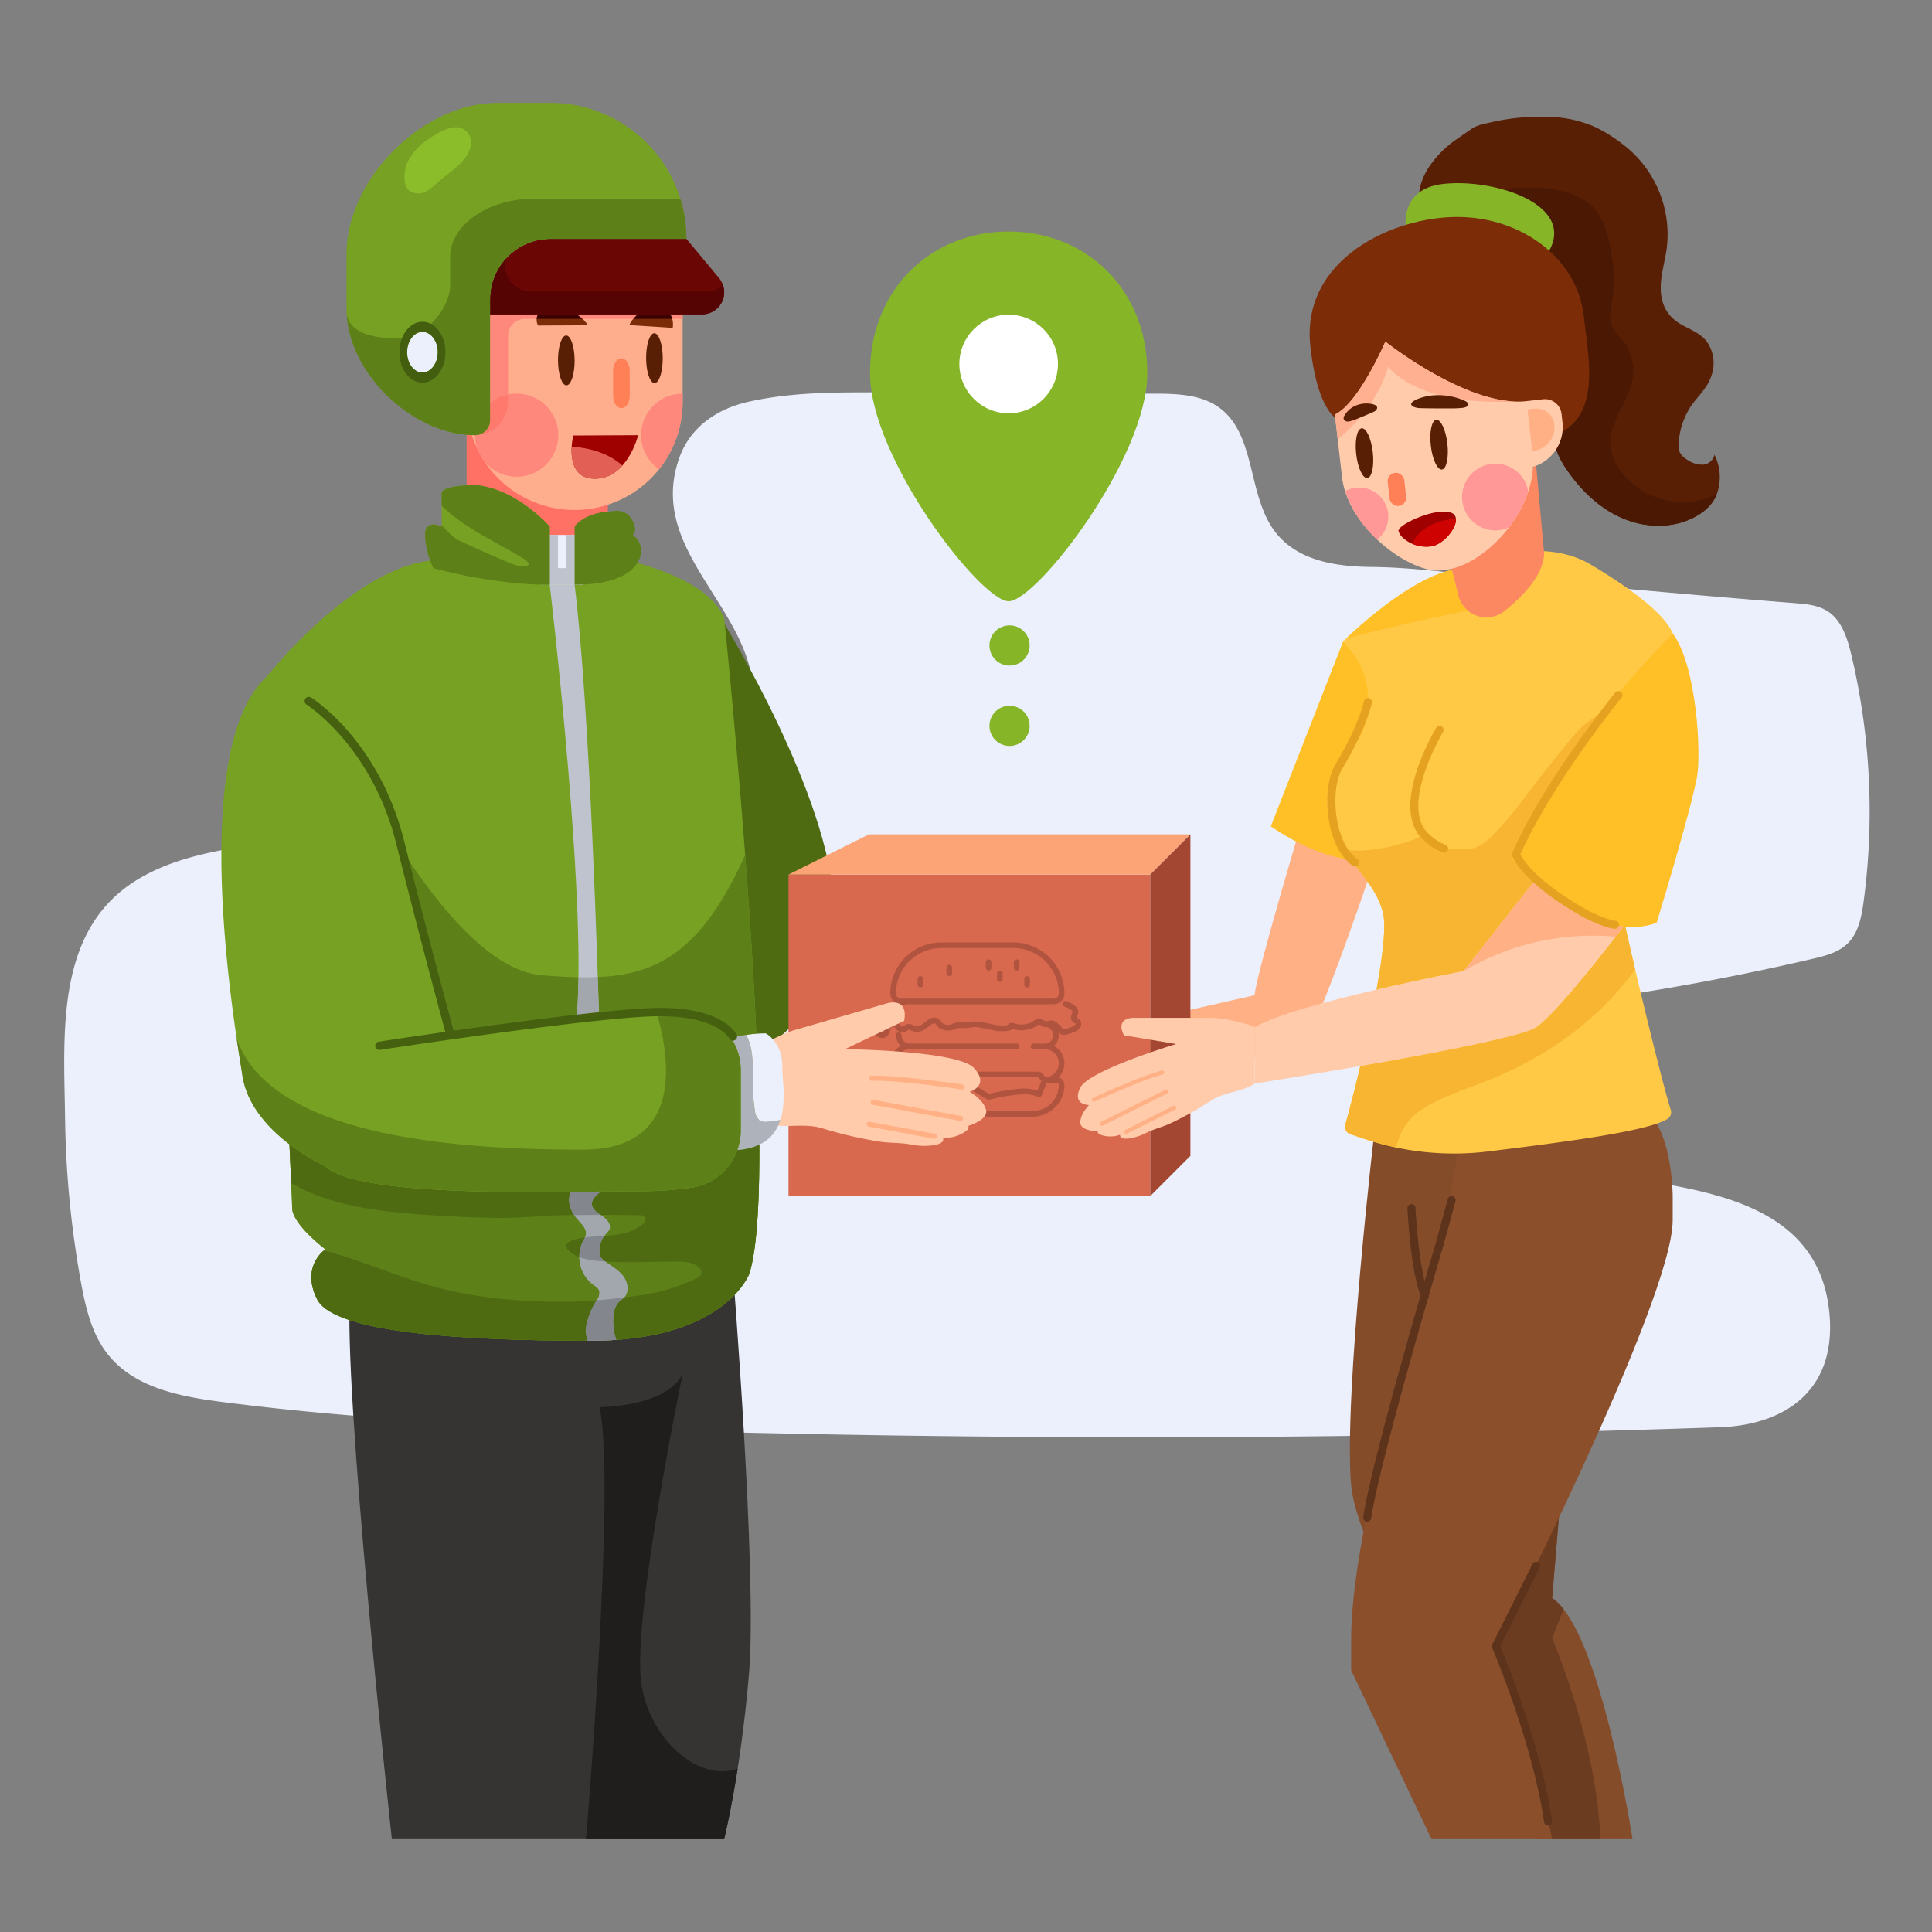 <svg xmlns="http://www.w3.org/2000/svg" viewBox="0 0 512 512"><rect x="0" y="0" width="512" height="512" fill="#808080" stroke="none"/><g id="BACKGROUND"><path d="M455.773,378.234c16.644-.573,30.514-9.193,29.128-29.154-2.153-30.993-33.982-33.632-57.12-37.5-11.47-1.92-28.323.044-33.42-13.829-2.838-7.723-1.17-16.619,2.415-23.985a12.629,12.629,0,0,1,3.71-4.983c1.836-1.293,4.123-1.574,6.313-1.832a667.457,667.457,0,0,0,73.674-12.881c3.433-.8,7.06-1.743,9.525-4.4,2.6-2.8,3.371-6.939,3.893-10.834a180.016,180.016,0,0,0-3.221-65.12c-1.033-4.364-2.474-9.05-6.017-11.524-2.526-1.764-5.683-2.075-8.7-2.335-25.835-2.01-51.645-4.463-77.463-6.694-11.571-1-23.334-2.793-34.875-2.91-9.184-.094-19.8-1.438-25.835-9.513-7.122-9.525-4.957-25.107-14.226-32.378-4.894-3.839-11.511-4.019-17.648-4.039q-6.623,0-13.245-.033c-22.09-.1-44.179-.392-66.27-.3-9.406.042-18.707.416-27.941,2.462-8.331,1.845-15.459,6.635-18.4,14.807-7.151,19.9,9.77,33.5,16.789,50.232,3.647,8.695,4.612,19.28-.588,27.145-8.172,12.363-27.515,14.887-41.019,16.886-30.621,4.533-61.815,3.939-92.35,9.052-9.437,1.581-19,3.787-27.148,8.963C14.6,246.958,16.943,274.1,17.245,296.3a263.239,263.239,0,0,0,4.16,43.242c1.187,6.563,2.723,13.306,6.578,18.593,6.885,9.443,19.174,11.874,30.346,13.33,37.1,4.833,74.5,6.4,111.855,7.493Q312.947,383.141,455.773,378.234Z" style="fill:#ebf0fc"/></g><g id="OBJECTS"><path d="M189.706,161.565s26.418,41.83,30.822,72.651-19.814,50.636-28.621,44.031S189.706,161.565,189.706,161.565Z" style="fill:#4e6b12"/><path d="M345.294,216.859s-12.781,42.6-12.781,46.864l-46.865,10.651-2.13,12.781s57.516-6.39,61.776-10.651,19.172-48.994,19.172-48.994S358.075,216.859,345.294,216.859Z" style="fill:#ffb085"/><rect x="208.961" y="231.77" width="95.859" height="85.208" style="fill:#d8684e"/><polygon points="304.82 231.77 315.471 221.119 230.263 221.119 208.961 231.77 304.82 231.77" style="fill:#fda476"/><polygon points="315.471 221.119 315.471 306.327 304.82 316.978 304.82 231.77 315.471 221.119" style="fill:#a34733"/><path d="M251.565,258.693a.744.744,0,0,0,.745-.745V256.46a.745.745,0,1,0-1.489,0v1.488A.744.744,0,0,0,251.565,258.693Z" style="fill:#b0543f"/><path d="M261.987,257.2a.744.744,0,0,0,.744-.744v-1.489a.745.745,0,0,0-1.489,0v1.489A.744.744,0,0,0,261.987,257.2Z" style="fill:#b0543f"/><path d="M272.2,261.67a.744.744,0,0,0,.744-.744v-1.489a.744.744,0,1,0-1.488,0v1.489A.744.744,0,0,0,272.2,261.67Z" style="fill:#b0543f"/><path d="M264.964,260.182a.744.744,0,0,0,.745-.745v-1.489a.745.745,0,0,0-1.489,0v1.489A.744.744,0,0,0,264.964,260.182Z" style="fill:#b0543f"/><path d="M243.914,261.67a.744.744,0,0,0,.744-.744v-1.489a.744.744,0,0,0-1.488,0v1.489A.743.743,0,0,0,243.914,261.67Z" style="fill:#b0543f"/><path d="M269.43,257.2a.744.744,0,0,0,.745-.744v-1.489a.745.745,0,0,0-1.489,0v1.489A.744.744,0,0,0,269.43,257.2Z" style="fill:#b0543f"/><path d="M285.828,270.005a2.844,2.844,0,0,0-.341-.182c-.058-.026-.12-.049-.16-.072a.489.489,0,0,1,.032-.26c.032-.093.071-.187.109-.28a2.651,2.651,0,0,0,.267-1.1c-.02-.865-.658-1.621-1.9-2.245a12.531,12.531,0,0,0-1.272-.561.745.745,0,0,0-.526,1.393,10.8,10.8,0,0,1,1.125.5c.79.4,1.076.753,1.081.952a1.659,1.659,0,0,1-.153.492c-.052.123-.1.248-.145.375a1.643,1.643,0,0,0,.489,1.922,2.36,2.36,0,0,0,.422.235,1.591,1.591,0,0,1,.16.08c.077.051.026.16.022.167a1.459,1.459,0,0,1-.665.557,8.59,8.59,0,0,1-2.034.71,1.383,1.383,0,0,1-.5.065c-.167-.031-.312-.208-.6-.589a6.289,6.289,0,0,0-1.365-1.305,2.288,2.288,0,0,0-1.038-.447,2.715,2.715,0,0,0-1.192.179c-.078.025-.153.046-.228.067a3.6,3.6,0,0,0-.468-.047c-.029-.02-.047-.026-.079-.048-.087-.059-.174-.12-.266-.171a2.587,2.587,0,0,0-2.631.093,3.213,3.213,0,0,0-.344.278,2.016,2.016,0,0,1-.2.165,2.878,2.878,0,0,1-.923.3,5.949,5.949,0,0,1-3.466.067,1.757,1.757,0,0,0-1.475-.115,1.272,1.272,0,0,0-.548.509,11.25,11.25,0,0,1-4.207-.29l-2.229-.44a11.171,11.171,0,0,0-2.035-.269,11.669,11.669,0,0,0-1.669.145c-.271.038-.543.077-.814.1a8.591,8.591,0,0,1-1.243,0c-.264-.013-.528-.026-.8-.027a3.615,3.615,0,0,0-1.42.36l-.31.125a2.7,2.7,0,0,1-2.545-.234,3.752,3.752,0,0,1-.335-.382,2.135,2.135,0,0,0-3-.764,8.306,8.306,0,0,0-1.306.9c-.247.195-.494.391-.763.565a2.4,2.4,0,0,1-1.855.425,4.336,4.336,0,0,1-.461-.188,2.151,2.151,0,0,0-2.04-.154,2.305,2.305,0,0,0-.464.384.743.743,0,0,1-.743.025,1.681,1.681,0,0,1-.305-.356,2.28,2.28,0,0,0-1.118-.937,2.594,2.594,0,0,0-2.694,1.171,3.309,3.309,0,0,0-.3.951c-.02.1-.041.207-.067.308a.611.611,0,0,1-.3.439.76.76,0,0,1-.725-.176,1.064,1.064,0,0,1-.258-.785,1.274,1.274,0,0,1,.12-.617l.091-.157a2.158,2.158,0,0,0,.285-.6,2.283,2.283,0,0,0-.4-1.708,1.67,1.67,0,0,1-.16-.386.989.989,0,0,1,.563-.148,5,5,0,0,1,.6.021c.242.016.489.029.723.024a3.749,3.749,0,0,0,2.791-1.3c.117-.148.221-.308.325-.468.209-.327.337-.515.538-.586.241-.087,1.355-.417,1.538-.445a.734.734,0,0,0,.265-.072h38.922a2.872,2.872,0,0,0,2.87-2.872,13.521,13.521,0,0,0-13.5-13.5H249.439a13.521,13.521,0,0,0-13.5,13.5,2.862,2.862,0,0,0,1.353,2.427,3.829,3.829,0,0,0-.589.744,3.569,3.569,0,0,1-.237.345,2.262,2.262,0,0,1-1.667.743,5.326,5.326,0,0,1-.58-.022c-.255-.016-.508-.031-.762-.024a2.162,2.162,0,0,0-1.723.78,1.829,1.829,0,0,0,.115,2.035,1.625,1.625,0,0,1,.227.535,1.339,1.339,0,0,1-.114.2c-.05.084-.1.167-.145.251a2.706,2.706,0,0,0-.286,1.32,2.487,2.487,0,0,0,.7,1.826,2.281,2.281,0,0,0,1.585.639,1.966,1.966,0,0,0,.766-.149,2.037,2.037,0,0,0,1.157-1.425c.035-.132.063-.267.09-.4a2.027,2.027,0,0,1,.156-.545,1.276,1.276,0,0,1,.911-.454c.114.038.218.176.38.4a2.856,2.856,0,0,0,.667.708,2.22,2.22,0,0,0,2.552-.119c.056-.047.107-.1.244-.229a2.028,2.028,0,0,1,.686.226,6.262,6.262,0,0,0,.618.247,3.85,3.85,0,0,0,3.114-.593c.31-.2.593-.423.877-.647a7.085,7.085,0,0,1,1.077-.75,1.094,1.094,0,0,1,.512-.156c.2.016.347.177.641.539a5.294,5.294,0,0,0,.477.534,4.145,4.145,0,0,0,4.079.541l.362-.146a3.258,3.258,0,0,1,1.573-.222,10.413,10.413,0,0,0,1.457,0c.295-.028.588-.068.881-.111a10.31,10.31,0,0,1,1.447-.13,9.74,9.74,0,0,1,1.768.241l2.224.439a12.069,12.069,0,0,0,4.965.252,1.153,1.153,0,0,0,.734-.538c.084.029.2.078.326.129a7.219,7.219,0,0,0,4.274-.019,4.029,4.029,0,0,0,1.448-.528,3.616,3.616,0,0,0,.351-.283,1.9,1.9,0,0,1,.2-.163,1.1,1.1,0,0,1,1.045-.03,1.691,1.691,0,0,1,.163.107,2.166,2.166,0,0,0,.7.353,1.762,1.762,0,0,0,.714.032,2.228,2.228,0,0,1-.57,4.384H273.9a.744.744,0,1,0,0,1.488h2.977a3.713,3.713,0,0,1,.28,7.416l-1.242-1.242a.745.745,0,0,0-.527-.219H254.543a.744.744,0,0,0-.744.745v.744h-2.234a.745.745,0,0,0,0,1.489h2.773l7.266,4.36a.745.745,0,0,0,.383.106.733.733,0,0,0,.18-.022,52.355,52.355,0,0,1,8.752-1.467,10.42,10.42,0,0,1,4.133.666.742.742,0,0,0,1.024-.389l1.3-3.254h2.688a.531.531,0,0,1,.531.531,6.92,6.92,0,0,1-6.912,6.913H244.335a6.921,6.921,0,0,1-6.913-6.913.532.532,0,0,1,.533-.531h3.189a.747.747,0,0,0,.259-.052l2.053,4.107a.746.746,0,0,0,.547.4.683.683,0,0,0,.119.01.743.743,0,0,0,.526-.218l5.955-5.955a.745.745,0,0,0-.526-1.271h-8.933a.745.745,0,0,0-.666,1.078l.182.362a3.713,3.713,0,0,1,.484-7.395h28.288a.744.744,0,1,0,0-1.488H241.144a2.236,2.236,0,0,1-2.233-2.233.745.745,0,1,0-1.489,0,3.7,3.7,0,0,0,1.341,2.836,5.167,5.167,0,0,0-1.205,8.369,2.023,2.023,0,0,0-1.624,1.98,8.41,8.41,0,0,0,8.4,8.4h29.349a8.41,8.41,0,0,0,8.4-8.4,2.022,2.022,0,0,0-1.624-1.98,5.167,5.167,0,0,0-1.205-8.369,3.642,3.642,0,0,0,1.269-3.538,1.906,1.906,0,0,0,1.055.6,2.642,2.642,0,0,0,1.114-.082,9.982,9.982,0,0,0,2.39-.849,2.844,2.844,0,0,0,1.3-1.226A1.6,1.6,0,0,0,285.828,270.005Zm-36.389-18.756H268.58A12.03,12.03,0,0,1,280.6,263.265a1.382,1.382,0,0,1-.063.413v0a1.373,1.373,0,0,1-1.317.967h-40.41a1.385,1.385,0,0,1-1.383-1.383A12.031,12.031,0,0,1,249.439,251.249Zm25.525,37.758a13.764,13.764,0,0,0-4.045-.539,49.547,49.547,0,0,0-8.812,1.438l-6.82-4.093v-.323h19.79l.923.923ZM248.28,285.49l-3.955,3.955-1.977-3.955Z" style="fill:#b0543f"/><path d="M364.466,297.806s-8.521,72.427-6.391,95.859,49,93.729,49,93.729h25.562s-8.521-55.385-21.3-63.906l10.651-127.812Z" style="fill:#854c2a"/><path d="M443.283,316.978s0-19.172-8.521-23.432l-46.864,2.13-4.26,25.563s-25.563,78.817-25.563,112.9v8.521l21.3,44.734H411.33s-8.521-42.6-14.911-51.125c0,0,46.864-91.6,46.864-112.9Z" style="fill:#8b4f2c"/><path d="M396.419,436.269c6.39,8.521,14.911,51.125,14.911,51.125h12.749c-.668-25.059-12.749-53.255-12.749-53.255l3.055-7.637a13.651,13.651,0,0,0-3.055-3.014l1.768-21.21C404.019,421.413,396.419,436.269,396.419,436.269Z" style="fill:#6c3c21"/><path d="M384.984,317.016a1.073,1.073,0,0,0-1.309.746l-3.189,11.7c-.173.582-1.311,4.429-2.955,10.1-1.818-7.434-2.409-19.3-2.416-19.437A1.036,1.036,0,0,0,374,319.11a1.063,1.063,0,0,0-1.013,1.113c.03.675.8,16.15,3.459,23.089-5.189,18.021-13.683,48.336-15.167,58.724a1.065,1.065,0,0,0,.9,1.2,1.293,1.293,0,0,0,.152.01,1.065,1.065,0,0,0,1.052-.915c1.438-10.064,9.836-40.085,15.021-58.122a1.055,1.055,0,0,0,.265-.921c2.228-7.739,3.806-13.073,3.859-13.253l3.195-11.716A1.065,1.065,0,0,0,384.984,317.016Z" style="fill:#5d331b"/><path d="M410.263,483.8a1.068,1.068,0,0,1-1.053-.91c-3.137-21.31-13.663-45.953-13.769-46.2a1.066,1.066,0,0,1,.025-.9l10.651-21.3a1.065,1.065,0,0,1,1.906.953L397.59,436.307c1.464,3.5,10.788,26.3,13.73,46.271a1.069,1.069,0,0,1-.9,1.211A1.431,1.431,0,0,1,410.263,483.8Z" style="fill:#5d331b"/><path d="M355.945,169.994l-19.172,49s14.912,10.651,25.563,8.521L372.987,191.3S370.856,169.994,355.945,169.994Z" style="fill:#ffbf27"/><path d="M421.735,149.717c9.478,5.644,19.379,12.724,21.548,18.147,0,0-17.041,57.516-12.781,76.687,3.628,16.327,10.346,43.68,12.26,49.541a2.122,2.122,0,0,1-.958,2.493c-4.92,2.887-21.909,5.462-48,8.624a74.4,74.4,0,0,1-32.44-3.465l-3.472-1.157a2.122,2.122,0,0,1-1.374-2.607c2.466-8.477,11.931-46.278,10.075-55.559-2.13-10.651-14.911-17.041-14.911-29.823,0-3.4,4.57-10.653,8.52-17.041,3.9-6.308,2.955-16.9-1.793-22.6l-2.467-2.961s17.042-17.041,29.823-19.171h0C397.618,146.379,410.861,143.242,421.735,149.717Z" style="fill:#ffc946"/><path d="M383.638,146.562l2.806,11.225a7.678,7.678,0,0,0,7.45,5.817h0a7.68,7.68,0,0,0,4.764-1.654c3.665-2.887,10.542-9.137,10.542-15.388l-2.13-23.432Z" style="fill:#fc8862"/><path d="M376.989,56.126c-1.994-3.742-.569-8.442,1.775-11.975a27.815,27.815,0,0,1,7.334-7.313c1.279-.894,2.575-1.763,3.831-2.661,1.471-1.052,3.741-1.43,5.472-1.823a57.364,57.364,0,0,1,14.9-1.379,31.745,31.745,0,0,1,12.806,2.868,42.331,42.331,0,0,1,8.787,5.9,29.992,29.992,0,0,1,9.8,26.128c-.366,2.7-1.107,5.349-1.435,8.059-.646,5.32.766,9.659,5.608,12.244,2.209,1.18,4.624,2.175,6.245,4.084a9.829,9.829,0,0,1,1.47,9.187c-1.044,3.342-3.434,5.343-5.381,8.072a20.065,20.065,0,0,0-3.328,9.832,5.058,5.058,0,0,0,.275,2.494,4.888,4.888,0,0,0,1.882,1.922,6.969,6.969,0,0,0,4.159,1.381,3.309,3.309,0,0,0,3.148-2.639c2.114,4.107,1.952,9.656-1,13.209a13.2,13.2,0,0,1-3.236,2.732c-5.759,3.569-13.269,3.643-19.556,1.119s-11.424-7.395-15.25-12.986a22.862,22.862,0,0,1-2.843-5.315,20.822,20.822,0,0,1-.991-5.011,34.685,34.685,0,0,1,0-6.089,23.423,23.423,0,0,1,1.148-5.106c.764-2.3.506-4.79.24-7.2-.428-3.859-.877-7.793-2.49-11.325-2.819-6.173-8.79-10.273-14.8-13.418S383.1,65.4,378.014,60.91A4.567,4.567,0,0,1,376.989,56.126Z" style="fill:#591f04"/><path d="M445.48,133.057a20.744,20.744,0,0,1-15.937-8.2,13.269,13.269,0,0,1-2.768-6.52c-.618-6.356,4.9-11.7,5.907-18.006a13.354,13.354,0,0,0-2.971-10.613,13.823,13.823,0,0,1-2.594-3.371c-.72-1.729-.308-3.69-.009-5.539a42.209,42.209,0,0,0-1.352-19.189,16.236,16.236,0,0,0-3.831-7.015,16.184,16.184,0,0,0-5.533-3.229c-9.842-3.806-28.9-.486-39.728,3.961a7.506,7.506,0,0,0,.325.793,4.567,4.567,0,0,0,1.025,4.784c5.087,4.492,11.527,7.07,17.541,10.215s11.984,7.245,14.8,13.418c1.613,3.532,2.062,7.466,2.49,11.325.266,2.405.524,4.9-.24,7.2a23.41,23.41,0,0,0-1.148,5.106,34.685,34.685,0,0,0,0,6.089,20.822,20.822,0,0,0,.991,5.011,22.862,22.862,0,0,0,2.843,5.315c3.826,5.591,8.963,10.462,15.25,12.986s13.8,2.45,19.556-1.119a13.2,13.2,0,0,0,3.236-2.732,10.023,10.023,0,0,0,1.636-2.848A20.5,20.5,0,0,1,445.48,133.057Z" style="fill:#4a1803"/><path d="M372.925,63.183s-3.7-12.929,9.482-14.43,33.95,5.034,28.611,16.768S372.925,63.183,372.925,63.183Z" style="fill:#86b528"/><path d="M358.193,112.026s-8.281,3.08-10.924-20.131S369.227,57.333,386.51,57.5s31.5,11.375,33.187,26.145,5.735,31.409-15.568,33.835S358.193,112.026,358.193,112.026Z" style="fill:#7c2d08"/><path d="M408.931,105.81l-4.394.5c-15.376,1.751-37.4-15.767-37.4-15.767s-7.035,16.377-13.375,19.324l1.876,16.474c1.589,13.951,18.5,25.707,26.192,24.831l1.1-.125c10.165-1.157,22.751-14.313,23.313-27.327a11.038,11.038,0,0,0,7.83-11.821l-.25-2.2A4.421,4.421,0,0,0,408.931,105.81Z" style="fill:#ffcbab"/><path d="M405.392,108.1h1.824a4.809,4.809,0,0,1,4.809,4.809v0a6.245,6.245,0,0,1-6.245,6.245h-.387a0,0,0,0,1,0,0V108.1a0,0,0,0,1,0,0Z" transform="translate(-10.231 46.973) rotate(-6.497)" style="fill:#ffb085"/><path d="M367.891,97.133s6.852,10.491,33.544,9.275c-15.067-.576-34.3-15.865-34.3-15.865s-7.035,16.377-13.375,19.324l.751,6.59S364.748,108.616,367.891,97.133Z" style="fill:#ffb091"/><ellipse cx="381.375" cy="117.848" rx="2.211" ry="6.632" transform="translate(-10.885 43.907) rotate(-6.497)" style="fill:#591f04"/><ellipse cx="361.606" cy="120.099" rx="2.211" ry="6.632" transform="translate(-11.267 41.685) rotate(-6.497)" style="fill:#591f04"/><rect x="367.986" y="125.27" width="4.422" height="8.843" rx="2.211" transform="translate(-11.861 40.823) rotate(-6.213)" style="fill:#ff8056"/><path d="M379.227,144.794a9.063,9.063,0,0,1-7.566-2.412,3.451,3.451,0,0,1-1.033-1.673c-.19-1.667,9.468-6.143,13.673-4.933s-1.059,8.56-5.074,9.018Z" style="fill:#9e0100"/><path d="M374.291,144.088a9.956,9.956,0,0,0,4.936.706c3.118-.355,6.968-4.858,6.573-7.423C378.275,138.234,375.388,141.472,374.291,144.088Z" style="fill:#ce0200"/><path d="M380.584,104.732a17.412,17.412,0,0,1,7.406,1.4c.444.192.918.442,1.055.806a.73.73,0,0,1-.423.861,3.194,3.194,0,0,1-1.2.31,29.618,29.618,0,0,1-3.263.123c-2.5,0-5,.007-7.508-.057a5.1,5.1,0,0,1-1.718-.246c-2.229-.862.017-1.915,1.036-2.3A14.667,14.667,0,0,1,380.584,104.732Z" style="fill:#591f04"/><path d="M359.741,107.317a6.352,6.352,0,0,0-3.473,2.866,1.051,1.051,0,0,0-.157.9,1.066,1.066,0,0,0,.721.6,1.821,1.821,0,0,0,.864-.027,12.42,12.42,0,0,0,1.941-.659c1.437-.579,2.874-1.159,4.279-1.8a1.869,1.869,0,0,0,.85-.6c.8-1.221-1.075-1.556-1.873-1.632A7.567,7.567,0,0,0,359.741,107.317Z" style="fill:#591f04"/><path d="M395.305,122.937a8.843,8.843,0,1,0,2,17.573,8.747,8.747,0,0,0,2.576-.743,32.834,32.834,0,0,0,5.1-9.535A8.82,8.82,0,0,0,395.305,122.937Z" style="fill:#ff9896"/><path d="M367.875,136.074a7.717,7.717,0,0,0-11.375-5.917,30.871,30.871,0,0,0,8.49,12.832A7.711,7.711,0,0,0,367.875,136.074Z" style="fill:#ff9896"/><path d="M392.158,287.155c23.354-8.757,35.7-22.512,41.166-30.307-.988-4.2-1.915-8.232-2.7-11.775-5.084,6.643-18.424,23.754-23.549,27.171-3.613,2.408-26.962,6.858-46.582,10.272-1.641,6.914-3.17,12.724-3.967,15.464a2.122,2.122,0,0,0,1.374,2.607l3.472,1.157a78.934,78.934,0,0,0,8.621,2.327C372.42,294.952,377.251,292.746,392.158,287.155Z" style="fill:#f8b532"/><path d="M406.781,233.3a75.4,75.4,0,0,1-6.1-5.79L409.2,212.6c3.391-7.63,9.482-16.27,15.587-23.91-5.862,3.881-4.936,2.608-13.457,13.259-2.836,3.545-5.559,7.1-8.281,10.687a80.652,80.652,0,0,1-6.01,7.192c-1.784,1.857-3.941,4.334-6.539,4.938a16.119,16.119,0,0,1-3.853.261,14.384,14.384,0,0,1-2.814-.221,11.1,11.1,0,0,1-2.414-.868c-.412-.195-4.249-2.762-4.175-2.815-3.9,2.768-14.508,4.728-19.264,4.221a19.255,19.255,0,0,1-2.025-.336c3.923,5.857,9.322,10.82,10.641,17.415.707,3.536-.231,11.215-1.8,19.832,12.27-2.856,23.1-4.92,23.1-4.92Z" style="fill:#f8b532"/><path d="M382.71,225.964a1.028,1.028,0,0,1-.375-.069,15.4,15.4,0,0,1-5.442-3.623c-8.61-8.611,3.194-28.548,3.7-29.393a1.065,1.065,0,0,1,1.827,1.095c-.115.193-11.461,19.35-4.022,26.792a13.322,13.322,0,0,0,4.685,3.137,1.065,1.065,0,0,1-.374,2.061Z" style="fill:#e4a220"/><path d="M359.14,229.64a1.061,1.061,0,0,1-.591-.179c-7.025-4.683-8.728-20.089-4.582-27,6.195-10.326,7.489-16.55,7.5-16.613a1.065,1.065,0,0,1,2.089.414c-.052.264-1.35,6.607-7.764,17.294-3.555,5.926-2.034,20.147,3.938,24.129a1.065,1.065,0,0,1-.591,1.951Z" style="fill:#e4a220"/><path d="M386.444,157.787l-1.683-6.731c-10.945,2.425-24.5,14.8-27.966,18.114q15.993-4.083,32.176-7.374A7.642,7.642,0,0,1,386.444,157.787Z" style="fill:#ffbf27"/><path d="M411.33,227.51,387.9,257.333s-44.734,8.52-55.385,14.911v14.911s68.166-10.651,74.557-14.911,25.562-29.823,25.562-29.823S419.851,227.51,411.33,227.51Z" style="fill:#ffcbab"/><path d="M332.513,272.051s-6.933-2.311-11.555-2.311h-20.8s-4.622,0-2.311,4.622l13.865,2.311s-23.109,6.933-25.42,11.554,2.311,4.622,2.311,4.622-2.311,2.311-2.311,4.622,4.622,2.311,4.622,2.311a.7.7,0,0,0,.242.635,1.553,1.553,0,0,0,.581.32,7.52,7.52,0,0,0,5.108-.026.715.715,0,0,0,.225.688,1.289,1.289,0,0,0,.641.3,4.628,4.628,0,0,0,1.671-.032,14.746,14.746,0,0,0,4.406-1.452c1.908-.984,3.93-1.443,5.9-2.294a87.694,87.694,0,0,0,11.4-6.332c3.917-2.436,7.536-1.944,11.419-4.435Z" style="fill:#ffcbab"/><path d="M411.33,227.51,387.9,257.333a67.131,67.131,0,0,1,40.28-9.094c2.663-3.43,4.454-5.818,4.454-5.818S419.851,227.51,411.33,227.51Z" style="fill:#ffb085"/><path d="M289.909,291.948a.533.533,0,0,1-.223-1.017c.524-.239,12.887-5.893,18.2-7.221a.517.517,0,0,1,.645.387.53.53,0,0,1-.387.645c-5.217,1.305-17.886,7.1-18.013,7.158A.514.514,0,0,1,289.909,291.948Z" style="fill:#ffb085"/><path d="M292.039,298.339a.532.532,0,0,1-.237-1.009l17.041-8.521a.539.539,0,0,1,.714.239.532.532,0,0,1-.239.714l-17.042,8.521A.536.536,0,0,1,292.039,298.339Z" style="fill:#ffb085"/><path d="M298.43,300.469a.532.532,0,0,1-.238-1.009l12.782-6.39a.538.538,0,0,1,.713.239.531.531,0,0,1-.239.713l-12.781,6.391A.536.536,0,0,1,298.43,300.469Z" style="fill:#ffb085"/><path d="M443.283,167.864S417.721,193.427,409.2,212.6l-8.521,14.912s21.3,23.432,38.344,17.041c0,0,8.521-27.692,10.651-38.343C450.927,199.941,449.674,176.385,443.283,167.864Z" style="fill:#ffbf27"/><path d="M427.974,246.149a1.051,1.051,0,0,1-.158-.012c-3.748-.554-8.683-3.337-8.891-3.456-15.752-9.02-18.1-15.623-18.192-15.9a1.067,1.067,0,0,1,.038-.768c8.656-19.609,27.124-42.265,27.31-42.492a1.064,1.064,0,0,1,1.647,1.348c-.183.223-18.2,22.332-26.819,41.575.71,1.4,4.18,7,17.071,14.387.046.025,4.795,2.7,8.148,3.2a1.065,1.065,0,0,1-.154,2.118Z" style="fill:#e4a220"/><path d="M92.838,342.092s45.65,2.126,61.035,2.35l40.236-8.954s6.6,81.457,4.4,107.875-6.6,44.031-6.6,44.031H103.846S90.636,366.309,92.838,342.092Z" style="fill:#353433"/><path d="M165.489,148.356s22.015,4.4,26.418,15.411c0,0,15.411,147.5,6.6,173.922,0,0-6.6,17.612-41.829,17.612s-68.248-2.2-72.651-11.007,2.2-13.21,2.2-13.21-8.806-6.6-8.806-11.007-6.605-140.9-6.605-140.9,24.217-30.822,46.233-30.822Z" style="fill:#77a122"/><path d="M161.086,121.937v19.814s-2.339,4.4-14.035,4.4H123.659V108.728Z" style="fill:#ff7165"/><path d="M152.28,69.1h0A28.62,28.62,0,0,1,180.9,97.72v37.426a0,0,0,0,1,0,0h-57.24a0,0,0,0,1,0,0V97.72A28.62,28.62,0,0,1,152.28,69.1Z" transform="translate(304.559 204.247) rotate(-180)" style="fill:#ffae8d"/><ellipse cx="150.078" cy="95.519" rx="2.202" ry="6.605" transform="translate(-0.472 0.745) rotate(-0.284)" style="fill:#591f04"/><ellipse cx="173.425" cy="94.926" rx="2.202" ry="6.605" transform="matrix(1, -0.005, 0.005, 1, -0.469, 0.861)" style="fill:#591f04"/><path d="M164.7,108.179h0c1.215-.009,2.2-1.5,2.19-3.318l-.022-6.605c-.006-1.824-1-3.3-2.212-3.286h0c-1.216.009-2.2,1.5-2.191,3.319l.022,6.6C162.489,106.717,163.48,108.188,164.7,108.179Z" style="fill:#ff8056"/><path d="M155.769,86.208s-2.223-4.392-8.827-4.36-4.382,4.425-4.382,4.425Z" style="fill:#7c2d08"/><path d="M166.777,86.153a7.685,7.685,0,0,1,7.126-4.438c5.361-.027,4.371,5.175,4.371,5.175Z" style="fill:#7c2d08"/><path d="M169.121,115.333l-17.21.085s-2.811,11.487,5.794,11.445S169.121,115.333,169.121,115.333Z" style="fill:#9e0100"/><path d="M164.929,123.372a9.609,9.609,0,0,1-7.224,3.491c-5.744.028-6.4-5.071-6.2-8.472C158.08,118.812,162.282,121.012,164.929,123.372Z" style="fill:#e25f55"/><path d="M173.9,81.715a7.609,7.609,0,0,0-6.07,2.8H154.378a10.336,10.336,0,0,0-7.437-2.663c-3.743.019-4.648,1.437-4.732,2.663H139.07a4.4,4.4,0,0,0-4.4,4.4v17.613a8.806,8.806,0,0,1-8.806,8.806h-.807a28.583,28.583,0,0,1-1.395-8.806V69.1H180.9V84.511h-2.743C177.787,83.145,176.735,81.7,173.9,81.715Z" style="fill:#ff887d"/><path d="M146.941,81.848a10.336,10.336,0,0,1,7.437,2.663H142.209C142.293,83.285,143.2,81.867,146.941,81.848Z" style="fill:#3c0201"/><path d="M173.9,81.715c2.832-.014,3.884,1.43,4.254,2.8H167.833A7.609,7.609,0,0,1,173.9,81.715Z" style="fill:#3c0201"/><path d="M125.861,115.333a8.806,8.806,0,0,0,8.806-8.806v-1.98a11.015,11.015,0,1,1-6.267,17.739,28.49,28.49,0,0,1-1.9-3.382A10.878,10.878,0,0,1,125.861,115.333Z" style="fill:#ff887d"/><path d="M134.667,104.547v1.98a8.806,8.806,0,0,1-8.806,8.806A11.01,11.01,0,0,1,134.667,104.547Z" style="fill:#ff796d"/><path d="M169.892,115.333A11.007,11.007,0,0,1,180.9,104.325v2.2a28.479,28.479,0,0,1-6.265,17.843A10.987,10.987,0,0,1,169.892,115.333Z" style="fill:#ff887d"/><path d="M145.875,63.3H181.9l8.645,10.374a5.879,5.879,0,0,1,1.362,3.763h0a5.877,5.877,0,0,1-5.877,5.877H129.864v-4A16.011,16.011,0,0,1,145.875,63.3Z" style="fill:#6a0604"/><path d="M134.152,68.427a6.913,6.913,0,0,0,6.72,8.879h47.033a3.986,3.986,0,0,0,3.526-2.146,5.84,5.84,0,0,1-5.4,8.15H129.864v-4A15.935,15.935,0,0,1,134.152,68.427Z" style="fill:#550303"/><path d="M181.9,63.3H145.875a16.011,16.011,0,0,0-16.011,16.011V111.33a4,4,0,0,1-4,4h0c-16.58,0-34.024-16.844-34.024-33.424V67.3c0-19.9,20.132-40.028,40.028-40.028h14.01A36.025,36.025,0,0,1,181.9,63.3h0" style="fill:#77a122"/><path d="M105.567,89.715c7.582,0,13.729-8.669,13.729-13.93v-7.6c0-8.581,10.026-15.537,22.393-15.537H180.3A36.031,36.031,0,0,1,181.9,63.3H145.875a16.011,16.011,0,0,0-16.011,16.011V111.33a4,4,0,0,1-4,4c-16.3,0-33.416-16.044-34-32.563C92.155,87.854,98.169,89.715,105.567,89.715Z" style="fill:#5e8018"/><ellipse cx="111.949" cy="93.346" rx="5.388" ry="4.068" transform="translate(18.118 204.89) rotate(-89.752)" style="fill:#ebf0fc"/><path d="M105.847,93.32c-.019,4.463,2.7,8.094,6.067,8.108s6.118-3.592,6.137-8.055-2.7-8.094-6.067-8.109S105.866,88.856,105.847,93.32Zm2.034.009c.013-2.976,1.845-5.38,4.091-5.371s4.058,2.43,4.045,5.406-1.845,5.38-4.091,5.37S107.868,96.3,107.881,93.329Z" style="fill:#435e0f"/><path d="M124.81,38.216a7.408,7.408,0,0,1-1.524,3.568c-1.856,2.524-4.494,4.168-6.824,6.161-2.3,1.968-4.233,4.222-7.339,2.945-2.668-1.1-2.117-5.652-1.122-7.906a15.4,15.4,0,0,1,5.585-6.142c1.952-1.365,4.7-2.968,7.067-3.138A4.03,4.03,0,0,1,124.81,38.216Z" style="fill:#8bbd2a"/><path d="M197.613,279.7s7.446-5.131,12.94-6.72l24.723-7.151s5.494-1.589,4.337,4.7l-15.688,7.514s29.854.3,34.19,5-1.158,6.288-1.158,6.288,3.542,1.953,4.336,4.7-4.7,4.336-4.7,4.336a.871.871,0,0,1-.07.839,1.907,1.907,0,0,1-.58.579,9.306,9.306,0,0,1-6.081,1.726.885.885,0,0,1-.031.9,1.591,1.591,0,0,1-.658.578,5.7,5.7,0,0,1-2,.537,18.254,18.254,0,0,1-5.736-.211c-2.606-.514-5.168-.364-7.8-.7A108.569,108.569,0,0,1,217.905,299c-5.494-1.55-9.627.279-15.1-1.346Z" style="fill:#ffcbab"/><path d="M255.1,288.7a.659.659,0,0,0-.085-1.286c-.705-.1-17.346-2.575-24.118-2.326a.641.641,0,0,0-.634.682.658.658,0,0,0,.682.634c6.651-.244,23.7,2.29,23.874,2.315A.66.66,0,0,0,255.1,288.7Z" style="fill:#ffb085"/><path d="M254.764,297.028a.659.659,0,0,0-.065-1.281l-23.187-4.27a.667.667,0,0,0-.766.53.657.657,0,0,0,.529.766l23.188,4.269A.65.65,0,0,0,254.764,297.028Z" style="fill:#ffb085"/><path d="M247.9,301.757a.659.659,0,0,0-.065-1.281l-17.391-3.2a.667.667,0,0,0-.766.53.658.658,0,0,0,.53.766l17.391,3.2A.65.65,0,0,0,247.9,301.757Z" style="fill:#ffb085"/><path d="M145.675,154.961h6.6c4.045,32.363,6.23,105.562,6.559,117.247-2.119.1-4.237.216-6.357.295C156.328,244.444,145.675,154.961,145.675,154.961Z" style="fill:#bfc3cd"/><rect x="143.473" y="141.751" width="11.008" height="13.209" transform="translate(297.954 296.712) rotate(-180)" style="fill:#ebf0fc"/><polygon points="147.876 141.751 147.876 150.558 150.078 150.558 150.078 141.751 154.481 141.751 154.481 154.961 143.473 154.961 143.473 141.751 147.876 141.751" style="fill:#bfc3cd"/><path d="M169.892,315.674a90.89,90.89,0,0,0,13.477-.952,15.217,15.217,0,0,0,12.017-9.95,16.416,16.416,0,0,0,5.839-1.442c.06,15.7-.68,28.26-2.713,34.359,0,0-6.6,17.612-41.829,17.612s-68.248-2.2-72.651-11.007,2.2-13.21,2.2-13.21-8.806-6.6-8.806-11.007c0-.9-.274-7.264-.709-16.836a54.072,54.072,0,0,0,9.515,5.828C95.039,317.875,152.28,315.674,169.892,315.674Z" style="fill:#5e8018"/><path d="M86.233,309.069c8.806,8.806,66.047,6.6,83.659,6.6a90.89,90.89,0,0,0,13.477-.952,15.219,15.219,0,0,0,12.018-9.951,16.423,16.423,0,0,0,5.838-1.44c.06,15.7-.68,28.259-2.713,34.358,0,0-6.6,17.612-41.829,17.612s-68.248-2.2-72.651-11.007c-3.738-7.476.446-11.766,1.8-12.9,9.656,2.494,19.05,6.765,28.721,9.463,12.007,3.35,24.579,4.27,37.044,4.1a143.85,143.85,0,0,0,17.539-1.607,49.3,49.3,0,0,0,15.5-4.619,2.289,2.289,0,0,0,1.163-.941,1.872,1.872,0,0,0-.8-2.086c-1.5-1.2-3.565-1.339-5.485-1.35-6.994-.042-13.935.461-20.928-.185-2.8-.259-5.772-.761-7.824-2.681a1.83,1.83,0,0,1-.7-1.214c-.019-.818.863-1.332,1.639-1.593,3.072-1.033,6.385-.977,9.616-1.236s6.618-.929,9.041-3.083c.526-.468,1.022-1.24.625-1.821a1.627,1.627,0,0,0-1.375-.477q-9.947-.186-19.9-.034c-5.854.09-11.816.815-17.6.738q-11.484-.153-22.937-1.1c-11.065-.919-22.434-2.549-32-8.138-.118-2.738-.273-6.215-.458-10.289A54.072,54.072,0,0,0,86.233,309.069Z" style="fill:#4e6b12"/><path d="M201.281,296.881a3.434,3.434,0,0,1-1.195-2.32c-1.184-6.137.437-12.7-1.621-18.6a17.331,17.331,0,0,0-.726-1.72,37.315,37.315,0,0,1,5.176-.392s4.4,2.2,4.4,8.806c0,3.266,1.072,9.222-.5,14.144a26.381,26.381,0,0,1-3.38.453A3.479,3.479,0,0,1,201.281,296.881Z" style="fill:#ebf0fc"/><path d="M197.739,274.236a17.331,17.331,0,0,1,.726,1.72c2.058,5.9.437,12.468,1.621,18.6a3.434,3.434,0,0,0,1.195,2.32,3.479,3.479,0,0,0,2.156.366,26.381,26.381,0,0,0,3.38-.453c-1.609,5.033-5.982,8.985-17.111,7.872v-28.62A50.814,50.814,0,0,1,197.739,274.236Z" style="fill:#aeb2bb"/><path d="M145.675,154.961V139.55s-8.806-10.182-19.814-11.008c0,0-8.806,0-8.806,2.2v8.806s-4.4-2.2-4.4,2.2a22.783,22.783,0,0,0,2.2,8.807S130.264,154.961,145.675,154.961Z" style="fill:#77a122"/><path d="M152.28,154.961V139.55s2.2-3.486,8.806-3.945l2.022-.21a4.393,4.393,0,0,1,4.171,2.008c.9,1.416,1.572,3.188.411,4.348a5.126,5.126,0,0,1,2.2,4.4C169.892,148.356,167.69,154.961,152.28,154.961Z" style="fill:#5e8018"/><path d="M117.055,139.55v-.318c.887.921,1.768,1.848,2.729,2.692a8.146,8.146,0,0,0,2.062,1.407q1.273.591,2.553,1.174,5.112,2.333,10.286,4.533a11.6,11.6,0,0,0,2.892.937,5.9,5.9,0,0,0,2.156-.1.558.558,0,0,0,.421-.263c.075-.182-.052-.382-.182-.531a8.314,8.314,0,0,0-2.075-1.563c-7.14-4.24-14.926-7.716-20.842-13.5v-3.273c0-2.2,8.806-2.2,8.806-2.2,11.008.826,19.814,11.008,19.814,11.008v15.411c-15.411,0-30.822-4.4-30.822-4.4a22.783,22.783,0,0,1-2.2-8.807C112.652,137.348,117.055,139.55,117.055,139.55Z" style="fill:#5e8018"/><path d="M70.822,179.178s13.21-2.2,24.217,17.612,24.217,77.054,24.217,77.054,37.284-5.523,61.544-5.634a15.421,15.421,0,0,1,15.511,15.414V299.51a15.33,15.33,0,0,1-12.942,15.212,90.89,90.89,0,0,1-13.477.952c-17.612,0-74.853,2.2-83.659-6.6,0,0-19.814-8.806-22.015-24.217C63.233,277.96,48.807,198.992,70.822,179.178Z" style="fill:#77a122"/><path d="M154.481,304.666c27.208,0,22.893-24.943,19.52-36.3,2.346-.089,4.626-.144,6.8-.154a15.421,15.421,0,0,1,15.511,15.414V299.51a15.33,15.33,0,0,1-12.942,15.212,90.89,90.89,0,0,1-13.477.952c-17.612,0-74.853,2.2-83.659-6.6,0,0-19.814-8.806-22.015-24.217-.174-1.213-.766-4.69-1.5-9.65C71.826,301.426,121.4,304.666,154.481,304.666Z" style="fill:#5e8018"/><path d="M88.435,192.387s28.62,63.845,55.038,66.046,41.83,0,57.241-39.628" style="fill:none"/><path d="M180.8,268.21c-6.707.03-14.41.476-22.045,1.1-.075-2.551-.184-6.083-.326-10.374,16.217-.72,27.839-7.327,39.052-32.388,1.162,15.345,2.244,31.824,2.944,47.39a47.187,47.187,0,0,0-6.763,1.044A15.428,15.428,0,0,0,180.8,268.21Z" style="fill:#5e8018"/><path d="M143.473,258.433c3.457.288,6.721.5,9.825.56-.053,4.072-.215,7.735-.511,10.846-17.725,1.665-33.531,4-33.531,4s-6.128-26.546-13.513-49.74C116.237,240.494,130.133,257.322,143.473,258.433Z" style="fill:#5e8018"/><path d="M158.429,258.939c.142,4.291.251,7.823.326,10.374-2,.164-4,.341-5.968.526.3-3.111.458-6.774.511-10.846C155.061,259.029,156.768,259.013,158.429,258.939Z" style="fill:#a2a7ae"/><path d="M80.9,185.2a1.1,1.1,0,0,1,1.516-.348c.735.458,18.066,11.548,24.7,38.093,6.065,24.265,12.2,46.929,13.09,50.2,18.2-2.583,43.829-5.952,54.218-6.038,17.1-.2,20.676,6.8,20.816,7.093a1.093,1.093,0,0,1-.508,1.453,1.11,1.11,0,0,1-1.472-.488c-.03-.06-3.186-5.859-18.322-5.859-.164,0-.329,0-.5,0-16.378.136-73.158,8.843-73.73,8.931a1.1,1.1,0,1,1-.336-2.175c.811-.125,7.956-1.221,17.634-2.606-1.118-4.12-7.11-26.293-13.03-49.978-6.409-25.638-23.562-36.652-23.734-36.76A1.1,1.1,0,0,1,80.9,185.2Z" style="fill:#456110"/><path d="M161.319,314.845a7.249,7.249,0,0,0-3.732,2.421,3.047,3.047,0,0,0-.727,1.466c-.2,1.507,1.314,2.611,2.585,3.446s2.636,2.261,2.026,3.654a4.618,4.618,0,0,1-.915,1.167,6.721,6.721,0,0,0-1.722,4.436,3.381,3.381,0,0,0,.384,1.734,4.125,4.125,0,0,0,1.21,1.187c1.655,1.2,3.5,2.216,4.737,3.844s1.637,4.141.237,5.629c-.385.409-.872.707-1.28,1.093-1.339,1.269-1.634,3.28-1.633,5.125,0,2.781.563,5.7,2.368,7.816" style="fill:none"/><path d="M156.79,356.682c-1.735-1.455-1.724-4.13-1.172-6.326A19.16,19.16,0,0,1,158,344.8a3.462,3.462,0,0,0,.845-2.628c-.221-.781-.986-1.252-1.635-1.74a9.227,9.227,0,0,1-2.545-11.8,5.293,5.293,0,0,0,.6-1.29c.339-1.444-.879-2.727-1.873-3.828a8.99,8.99,0,0,1-2.553-5.038,4.458,4.458,0,0,1,2.636-4.635" style="fill:none"/><path d="M155.618,350.356A19.16,19.16,0,0,1,158,344.8a3.462,3.462,0,0,0,.845-2.628c-.221-.781-.986-1.252-1.635-1.74a9.227,9.227,0,0,1-2.545-11.8,5.293,5.293,0,0,0,.6-1.29c.339-1.444-.879-2.727-1.873-3.828a8.99,8.99,0,0,1-2.553-5.038,5.047,5.047,0,0,1,.486-2.6c2.8-.026,5.456-.058,7.907-.091a7.2,7.2,0,0,0-1.649,1.484,3.047,3.047,0,0,0-.727,1.466c-.2,1.507,1.314,2.611,2.585,3.446s2.635,2.261,2.026,3.654a4.618,4.618,0,0,1-.915,1.167,6.721,6.721,0,0,0-1.722,4.436,3.381,3.381,0,0,0,.384,1.734,4.138,4.138,0,0,0,1.21,1.187c1.655,1.2,3.5,2.216,4.737,3.844s1.637,4.141.237,5.629c-.385.409-.872.707-1.28,1.093-1.339,1.269-1.634,3.28-1.633,5.125a14.842,14.842,0,0,0,.835,5.027c-2.095.145-4.3.227-6.641.227h-.919A7.825,7.825,0,0,1,155.618,350.356Z" style="fill:#a2a7ae"/><path d="M161.322,327.448c-.384.031-.772.05-1.158.075a6.265,6.265,0,0,1,.392-.524,4.618,4.618,0,0,0,.915-1.167c.609-1.393-.756-2.82-2.026-3.654-.1-.067-.207-.139-.311-.209" style="fill:none"/><path d="M156.683,355.3q1.749,0,3.4-.059C158.98,355.279,157.849,355.3,156.683,355.3Z" style="fill:#4e6b12"/><path d="M155.571,315.828l-.3,0Z" style="fill:#4e6b12"/><path d="M159.16,315.783l-3.589.045Z" style="fill:#a2a7ae"/><path d="M151.329,315.873q2.026-.018,3.944-.041-1.918.022-3.944.041Z" style="fill:#a2a7ae"/><path d="M160.085,355.242l.1,0Z" style="fill:#a2a7ae"/><path d="M152.238,322.016c2.3-.025,4.6-.049,6.9-.047.1.07.209.142.311.209,1.27.834,2.635,2.261,2.026,3.654a4.618,4.618,0,0,1-.915,1.167,6.265,6.265,0,0,0-.392.524c-1.718.108-3.441.207-5.135.44a2.9,2.9,0,0,0,.24-.622c.339-1.444-.879-2.727-1.873-3.828A13.632,13.632,0,0,1,152.238,322.016Z" style="fill:#a2a7ae"/><path d="M160.32,334.27c.037.027.071.059.108.086,1.655,1.2,3.5,2.216,4.737,3.844s1.637,4.141.237,5.629c-.008.009-.019.015-.028.024-2.4.305-4.828.559-7.255.758a3.163,3.163,0,0,0,.728-2.438c-.221-.781-.986-1.252-1.635-1.74a9.324,9.324,0,0,1-3.471-5.428,9.068,9.068,0,0,1-.186-1.838,19.417,19.417,0,0,0,5.032,1.005C159.166,334.225,159.742,334.231,160.32,334.27Z" style="fill:#a2a7ae"/><path d="M158.834,331.435a3.381,3.381,0,0,0,.384,1.734,3.878,3.878,0,0,0,1.1,1.1c-.578-.039-1.154-.045-1.733-.1a19.417,19.417,0,0,1-5.032-1.005,9.305,9.305,0,0,1,1.112-4.536c.122-.222.249-.442.362-.668,1.694-.233,3.417-.332,5.135-.44A6.7,6.7,0,0,0,158.834,331.435Z" style="fill:#83868d"/><path d="M157.587,317.266a3.047,3.047,0,0,0-.727,1.466c-.184,1.387,1.081,2.429,2.274,3.237-2.3,0-4.6.022-6.9.047a7.582,7.582,0,0,1-1.4-3.541,5.047,5.047,0,0,1,.486-2.6q2.028-.018,3.944-.041l.3,0,3.589-.045h.076A7.2,7.2,0,0,0,157.587,317.266Z" style="fill:#83868d"/><path d="M164.122,344.922c-1.339,1.269-1.634,3.28-1.633,5.125a14.842,14.842,0,0,0,.835,5.027q-1.53.1-3.143.163l-.1,0q-1.655.058-3.4.059h-.919a7.825,7.825,0,0,1-.146-4.944A19.16,19.16,0,0,1,158,344.8c.039-.062.078-.128.117-.19,2.427-.2,4.857-.453,7.255-.758C164.993,344.248,164.521,344.544,164.122,344.922Z" style="fill:#83868d"/><path d="M158.884,372.914s17.613,0,22.016-8.806c0,0-13.21,63.845-11.008,81.457,1.877,15.016,14.954,26.818,25.591,23.154-1.838,11.718-3.576,18.675-3.576,18.675h-36.6S163.287,392.728,158.884,372.914Z" style="fill:#1f1e1c"/><path d="M267.307,61.354c-20.294,0-36.746,15.013-36.746,37.563s29.4,60.426,36.746,60.426,36.746-37.877,36.746-60.426S287.6,61.354,267.307,61.354Z" style="fill:#86b528"/><circle cx="267.307" cy="96.467" r="13.065" style="fill:#fff"/><circle cx="267.542" cy="171.059" r="5.326" style="fill:#86b528"/><circle cx="267.542" cy="192.361" r="5.326" style="fill:#86b528"/></g></svg>